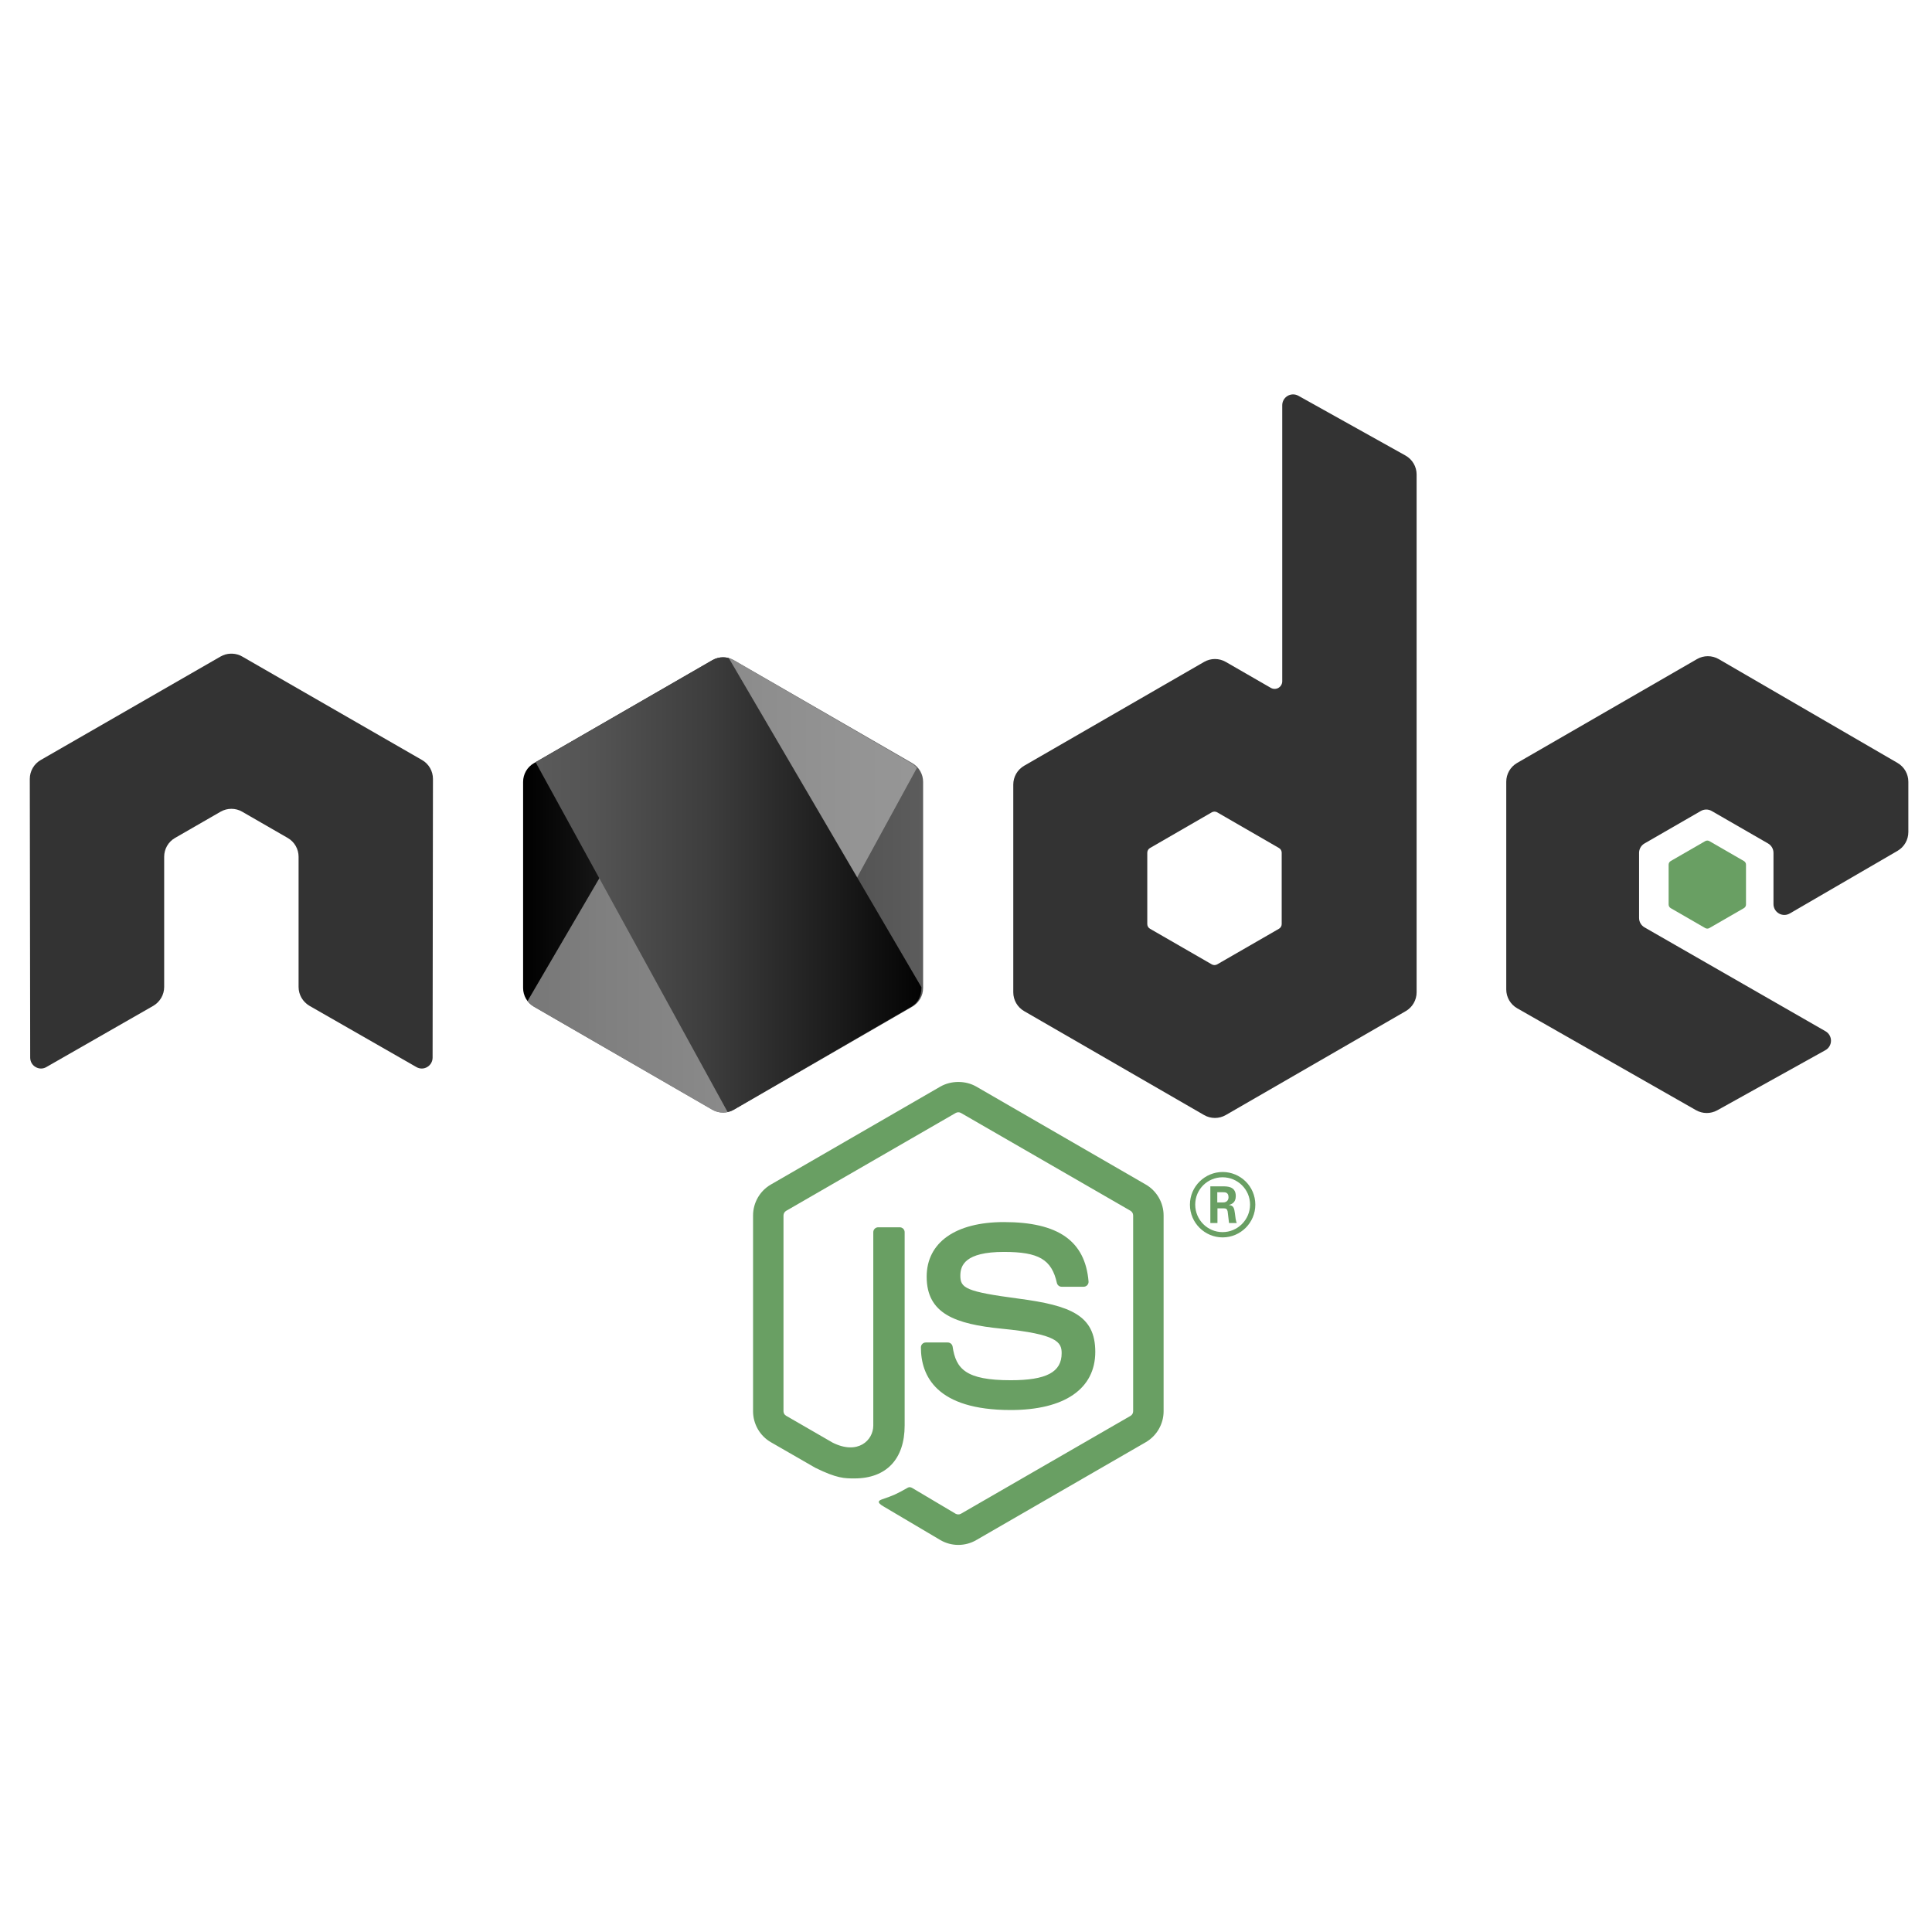 <?xml version="1.0" ?><svg width='90' height='90' enable-background="new 0 0 455 282" id="Layer_1" version="1.1" viewBox="0 0 455 282" xml:space="preserve" xmlns="http://www.w3.org/2000/svg" xmlns:xlink="http://www.w3.org/1999/xlink"><g><g><path d="M225.686,277.337c-1.46,0-2.913-0.382-4.19-1.121l-13.34-7.892c-1.991-1.115-1.018-1.509-0.362-1.738    c2.658-0.922,3.195-1.135,6.031-2.744c0.295-0.166,0.687-0.103,0.992,0.076l10.248,6.084c0.372,0.206,0.896,0.206,1.238,0    l39.953-23.061c0.372-0.212,0.61-0.64,0.61-1.081v-46.108c0-0.451-0.239-0.872-0.62-1.101L226.31,175.61    c-0.368-0.216-0.859-0.216-1.231,0l-39.927,23.047c-0.388,0.222-0.634,0.657-0.634,1.095v46.108c0,0.441,0.245,0.859,0.63,1.068    l10.945,6.324c5.938,2.969,9.574-0.528,9.574-4.041v-45.524c0-0.643,0.518-1.151,1.161-1.151h5.066    c0.634,0,1.158,0.508,1.158,1.151v45.523c0,7.926-4.316,12.471-11.83,12.471c-2.309,0-4.127,0-9.203-2.501l-10.477-6.031    c-2.588-1.496-4.19-4.293-4.19-7.289v-46.108c0-2.996,1.602-5.793,4.19-7.282l39.953-23.087c2.528-1.43,5.889-1.43,8.397,0    l39.95,23.087c2.588,1.496,4.197,4.286,4.197,7.282v46.108c0,2.996-1.609,5.782-4.197,7.289l-39.95,23.067    C228.615,276.955,227.166,277.337,225.686,277.337z" fill="#699F63"/><path d="M238.027,245.571c-17.483,0-21.146-8.025-21.146-14.756c0-0.64,0.514-1.151,1.155-1.151h5.165    c0.577,0,1.058,0.415,1.148,0.979c0.78,5.258,3.105,7.912,13.678,7.912c8.417,0,12-1.904,12-6.37    c0-2.574-1.015-4.485-14.096-5.766c-10.931-1.081-17.693-3.497-17.693-12.242c0-8.062,6.794-12.869,18.187-12.869    c12.799,0,19.132,4.442,19.935,13.974c0.03,0.328-0.086,0.644-0.305,0.889c-0.219,0.229-0.524,0.368-0.846,0.368h-5.185    c-0.537,0-1.012-0.382-1.121-0.902c-1.244-5.534-4.27-7.302-12.477-7.302c-9.19,0-10.258,3.202-10.258,5.6    c0,2.906,1.261,3.752,13.669,5.394c12.278,1.622,18.11,3.921,18.11,12.551C257.946,240.585,250.687,245.571,238.027,245.571z" fill="#699F63"/></g><g><path d="M295.638,197.216c0,4.237-3.464,7.7-7.7,7.7c-4.197,0-7.7-3.422-7.7-7.7c0-4.359,3.586-7.702,7.7-7.702    C292.095,189.514,295.638,192.856,295.638,197.216z M281.482,197.194c0,3.586,2.893,6.479,6.436,6.479    c3.586,0,6.479-2.954,6.479-6.479c0-3.585-2.932-6.436-6.479-6.436C284.415,190.758,281.482,193.568,281.482,197.194z     M285.045,192.896h2.976c1.018,0,3.016,0,3.016,2.283c0,1.589-1.018,1.914-1.632,2.118c1.184,0.082,1.264,0.856,1.426,1.956    c0.083,0.692,0.206,1.875,0.448,2.281h-1.831c-0.043-0.406-0.328-2.608-0.328-2.729c-0.119-0.49-0.285-0.733-0.896-0.733h-1.506    v3.462h-1.672v-8.638H285.045z M286.677,196.685h1.344c1.098,0,1.304-0.773,1.304-1.221c0-1.183-0.816-1.183-1.264-1.183h-1.383    L286.677,196.685L286.677,196.685z" fill="#699F63"/></g><path d="M101.964,96.943c0-1.841-0.969-3.533-2.558-4.446L57.047,68.119c-0.716-0.421-1.52-0.64-2.332-0.674   c-0.073,0-0.378,0-0.438,0c-0.81,0.033-1.612,0.252-2.339,0.674L9.579,92.497C8,93.409,7.018,95.101,7.018,96.943l0.093,65.641   c0,0.912,0.474,1.762,1.277,2.21c0.786,0.471,1.758,0.471,2.541,0l25.174-14.415c1.592-0.945,2.561-2.614,2.561-4.439v-30.668   c0-1.828,0.969-3.52,2.554-4.429l10.719-6.174c0.799-0.461,1.672-0.687,2.565-0.687c0.872,0,1.768,0.226,2.544,0.687l10.716,6.174   c1.586,0.909,2.558,2.601,2.558,4.429v30.668c0,1.825,0.982,3.504,2.565,4.439l25.167,14.415c0.79,0.471,1.775,0.471,2.558,0   c0.78-0.448,1.271-1.297,1.271-2.21L101.964,96.943z" fill="#333333"/><path d="M305.781,6.708c-0.793-0.441-1.76-0.431-2.543,0.028c-0.781,0.46-1.262,1.299-1.262,2.206v65.006   c0,0.639-0.342,1.231-0.894,1.551c-0.554,0.32-1.238,0.32-1.792,0l-10.609-6.113c-1.583-0.912-3.53-0.91-5.112,0.002   l-42.376,24.455c-1.584,0.914-2.559,2.603-2.559,4.431v48.921c0,1.828,0.975,3.517,2.558,4.432l42.374,24.474   c1.584,0.914,3.535,0.914,5.119,0l42.38-24.474c1.583-0.916,2.558-2.604,2.558-4.432V25.248c0-1.855-1.004-3.565-2.624-4.469   L305.781,6.708z M301.849,131.122c0,0.456-0.244,0.879-0.64,1.106l-14.549,8.387c-0.395,0.227-0.882,0.227-1.277,0l-14.55-8.387   c-0.396-0.227-0.64-0.65-0.64-1.106v-16.8c0-0.456,0.244-0.879,0.639-1.108l14.549-8.403c0.396-0.229,0.884-0.229,1.28,0   l14.549,8.403c0.395,0.229,0.639,0.652,0.639,1.108V131.122z" fill="#333333"/><g><path d="M446.884,113.882c1.576-0.916,2.546-2.601,2.546-4.424V97.603c0-1.823-0.97-3.51-2.548-4.426    l-42.103-24.446c-1.584-0.921-3.54-0.922-5.127-0.007l-42.36,24.455c-1.583,0.914-2.558,2.603-2.558,4.431v48.908    c0,1.84,0.987,3.536,2.585,4.446l42.097,23.988c1.553,0.886,3.455,0.896,5.018,0.028l25.462-14.153    c0.808-0.449,1.311-1.297,1.315-2.219c0.007-0.922-0.484-1.776-1.284-2.236l-42.629-24.467c-0.796-0.456-1.285-1.304-1.285-2.22    v-15.327c0-0.914,0.488-1.76,1.28-2.216l13.267-7.649c0.79-0.456,1.765-0.456,2.554,0l13.274,7.649    c0.793,0.456,1.28,1.302,1.28,2.216v12.059c0,0.916,0.49,1.762,1.282,2.218c0.793,0.458,1.77,0.454,2.561-0.005L446.884,113.882z" fill="#333333"/><path d="M401.591,111.591c0.304-0.176,0.678-0.176,0.982,0l8.131,4.691c0.304,0.176,0.491,0.499,0.491,0.851v9.389    c0,0.352-0.187,0.675-0.491,0.851l-8.131,4.691c-0.304,0.176-0.678,0.176-0.982,0l-8.125-4.691    c-0.304-0.176-0.491-0.499-0.491-0.851v-9.389c0-0.352,0.187-0.675,0.491-0.851L401.591,111.591z" fill="#699F63"/></g><g><linearGradient gradientTransform="matrix(1 0 0 -1 0 284.11)" gradientUnits="userSpaceOnUse" id="XMLID_2_" x1="123.196" x2="217.4" y1="162.196" y2="162.196"><stop offset="0.005" style="stop-color:#000000"/><stop offset="0.194" style="stop-color:#171717"/><stop offset="0.542" style="stop-color:#3D3D3D"/><stop offset="0.824" style="stop-color:#545454"/><stop offset="1" style="stop-color:#5C5C5C"/></linearGradient><path d="M167.756,68.979c1.57-0.907,3.505-0.907,5.075,0l42.03,24.255    c1.572,0.907,2.539,2.582,2.539,4.397v48.546c0,1.813-0.967,3.489-2.538,4.397l-42.03,24.274c-1.571,0.907-3.507,0.907-5.078,0    l-42.021-24.274c-1.57-0.908-2.537-2.583-2.537-4.397V97.629c0-1.813,0.968-3.489,2.539-4.395L167.756,68.979z" fill="url(#XMLID_2_)" id="XMLID_67_"/><g><g><defs><path d="M172.841,68.979c-1.57-0.907-3.505-0.907-5.075,0l-42.03,24.255c-1.572,0.907-2.539,2.582-2.539,4.397       v48.546c0,1.813,0.968,3.489,2.538,4.397l42.03,24.274c1.571,0.907,3.507,0.907,5.078,0l42.021-24.274       c1.57-0.908,2.537-2.583,2.537-4.397V97.629c0-1.813-0.967-3.489-2.539-4.395L172.841,68.979z" id="SVGID_1_"/></defs><clipPath id="SVGID_2_"><use overflow="visible" xlink:href="#SVGID_1_"/></clipPath><g clip-path="url(#SVGID_2_)"><path d="M167.707,68.979l-42.07,24.255c-1.571,0.907-2.637,2.582-2.637,4.395v48.548       c0,1.178,0.444,2.293,1.182,3.182l47.297-80.907C170.216,68.142,168.857,68.314,167.707,68.979z" fill="none"/><path d="M171.746,175.275c0.337-0.109,0.669-0.245,0.986-0.428l41.93-24.274c1.57-0.908,2.337-2.583,2.337-4.397       V97.63c0-1.218-0.36-2.367-1.066-3.269L171.746,175.275z" fill="none"/><path d="M214.649,93.233l-41.843-24.255       c-0.419-0.242-0.867-0.414-1.327-0.527l-47.297,80.907c0.398,0.48,0.878,0.896,1.428,1.214l42.094,24.274       c1.255,0.724,2.707,0.86,4.042,0.428l44.188-80.914C215.588,93.919,215.165,93.531,214.649,93.233z" enable-background="new    " fill="#B4B4B4" opacity="0.66"/></g></g><g><defs><path d="M172.841,68.979c-1.57-0.907-3.505-0.907-5.075,0l-42.03,24.255c-1.572,0.907-2.539,2.582-2.539,4.397       v48.546c0,1.813,0.968,3.489,2.538,4.397l42.03,24.274c1.571,0.907,3.507,0.907,5.078,0l42.021-24.274       c1.57-0.908,2.537-2.583,2.537-4.397V97.629c0-1.813-0.967-3.489-2.539-4.395L172.841,68.979z" id="SVGID_3_"/></defs><clipPath id="SVGID_4_"><use overflow="visible" xlink:href="#SVGID_3_"/></clipPath><g clip-path="url(#SVGID_4_)"><path d="M126.114,92.958l-0.477,0.275C124.066,94.14,123,95.815,123,97.628v48.548c0,1.813,1.041,3.489,2.61,4.397       l42.094,24.274c1.134,0.655,2.431,0.829,3.656,0.539L126.114,92.958z" fill="none"/><path d="M217,97.63c0-1.815-0.78-3.49-2.351-4.397l-41.843-24.255c-0.37-0.214-0.763-0.373-1.166-0.486       L217,145.986V97.63z" fill="none"/><linearGradient gradientTransform="matrix(1 0 0 -1 0 284.11)" gradientUnits="userSpaceOnUse" id="SVGID_5_" x1="122.545" x2="219.723" y1="162.266" y2="162.266"><stop offset="0" style="stop-color:#5C5C5C"/><stop offset="0.176" style="stop-color:#545454"/><stop offset="0.458" style="stop-color:#3D3D3D"/><stop offset="0.806" style="stop-color:#171717"/><stop offset="0.995" style="stop-color:#000000"/></linearGradient><path d="M172.732,174.847l41.93-24.274c1.57-0.908,2.337-2.583,2.337-4.397v-0.19l-45.36-77.493       c-1.307-0.366-2.733-0.207-3.933,0.486l-41.593,23.98l45.246,82.428C171.832,175.274,172.295,175.1,172.732,174.847z" fill="url(#SVGID_5_)"/></g></g></g></g></g></svg>